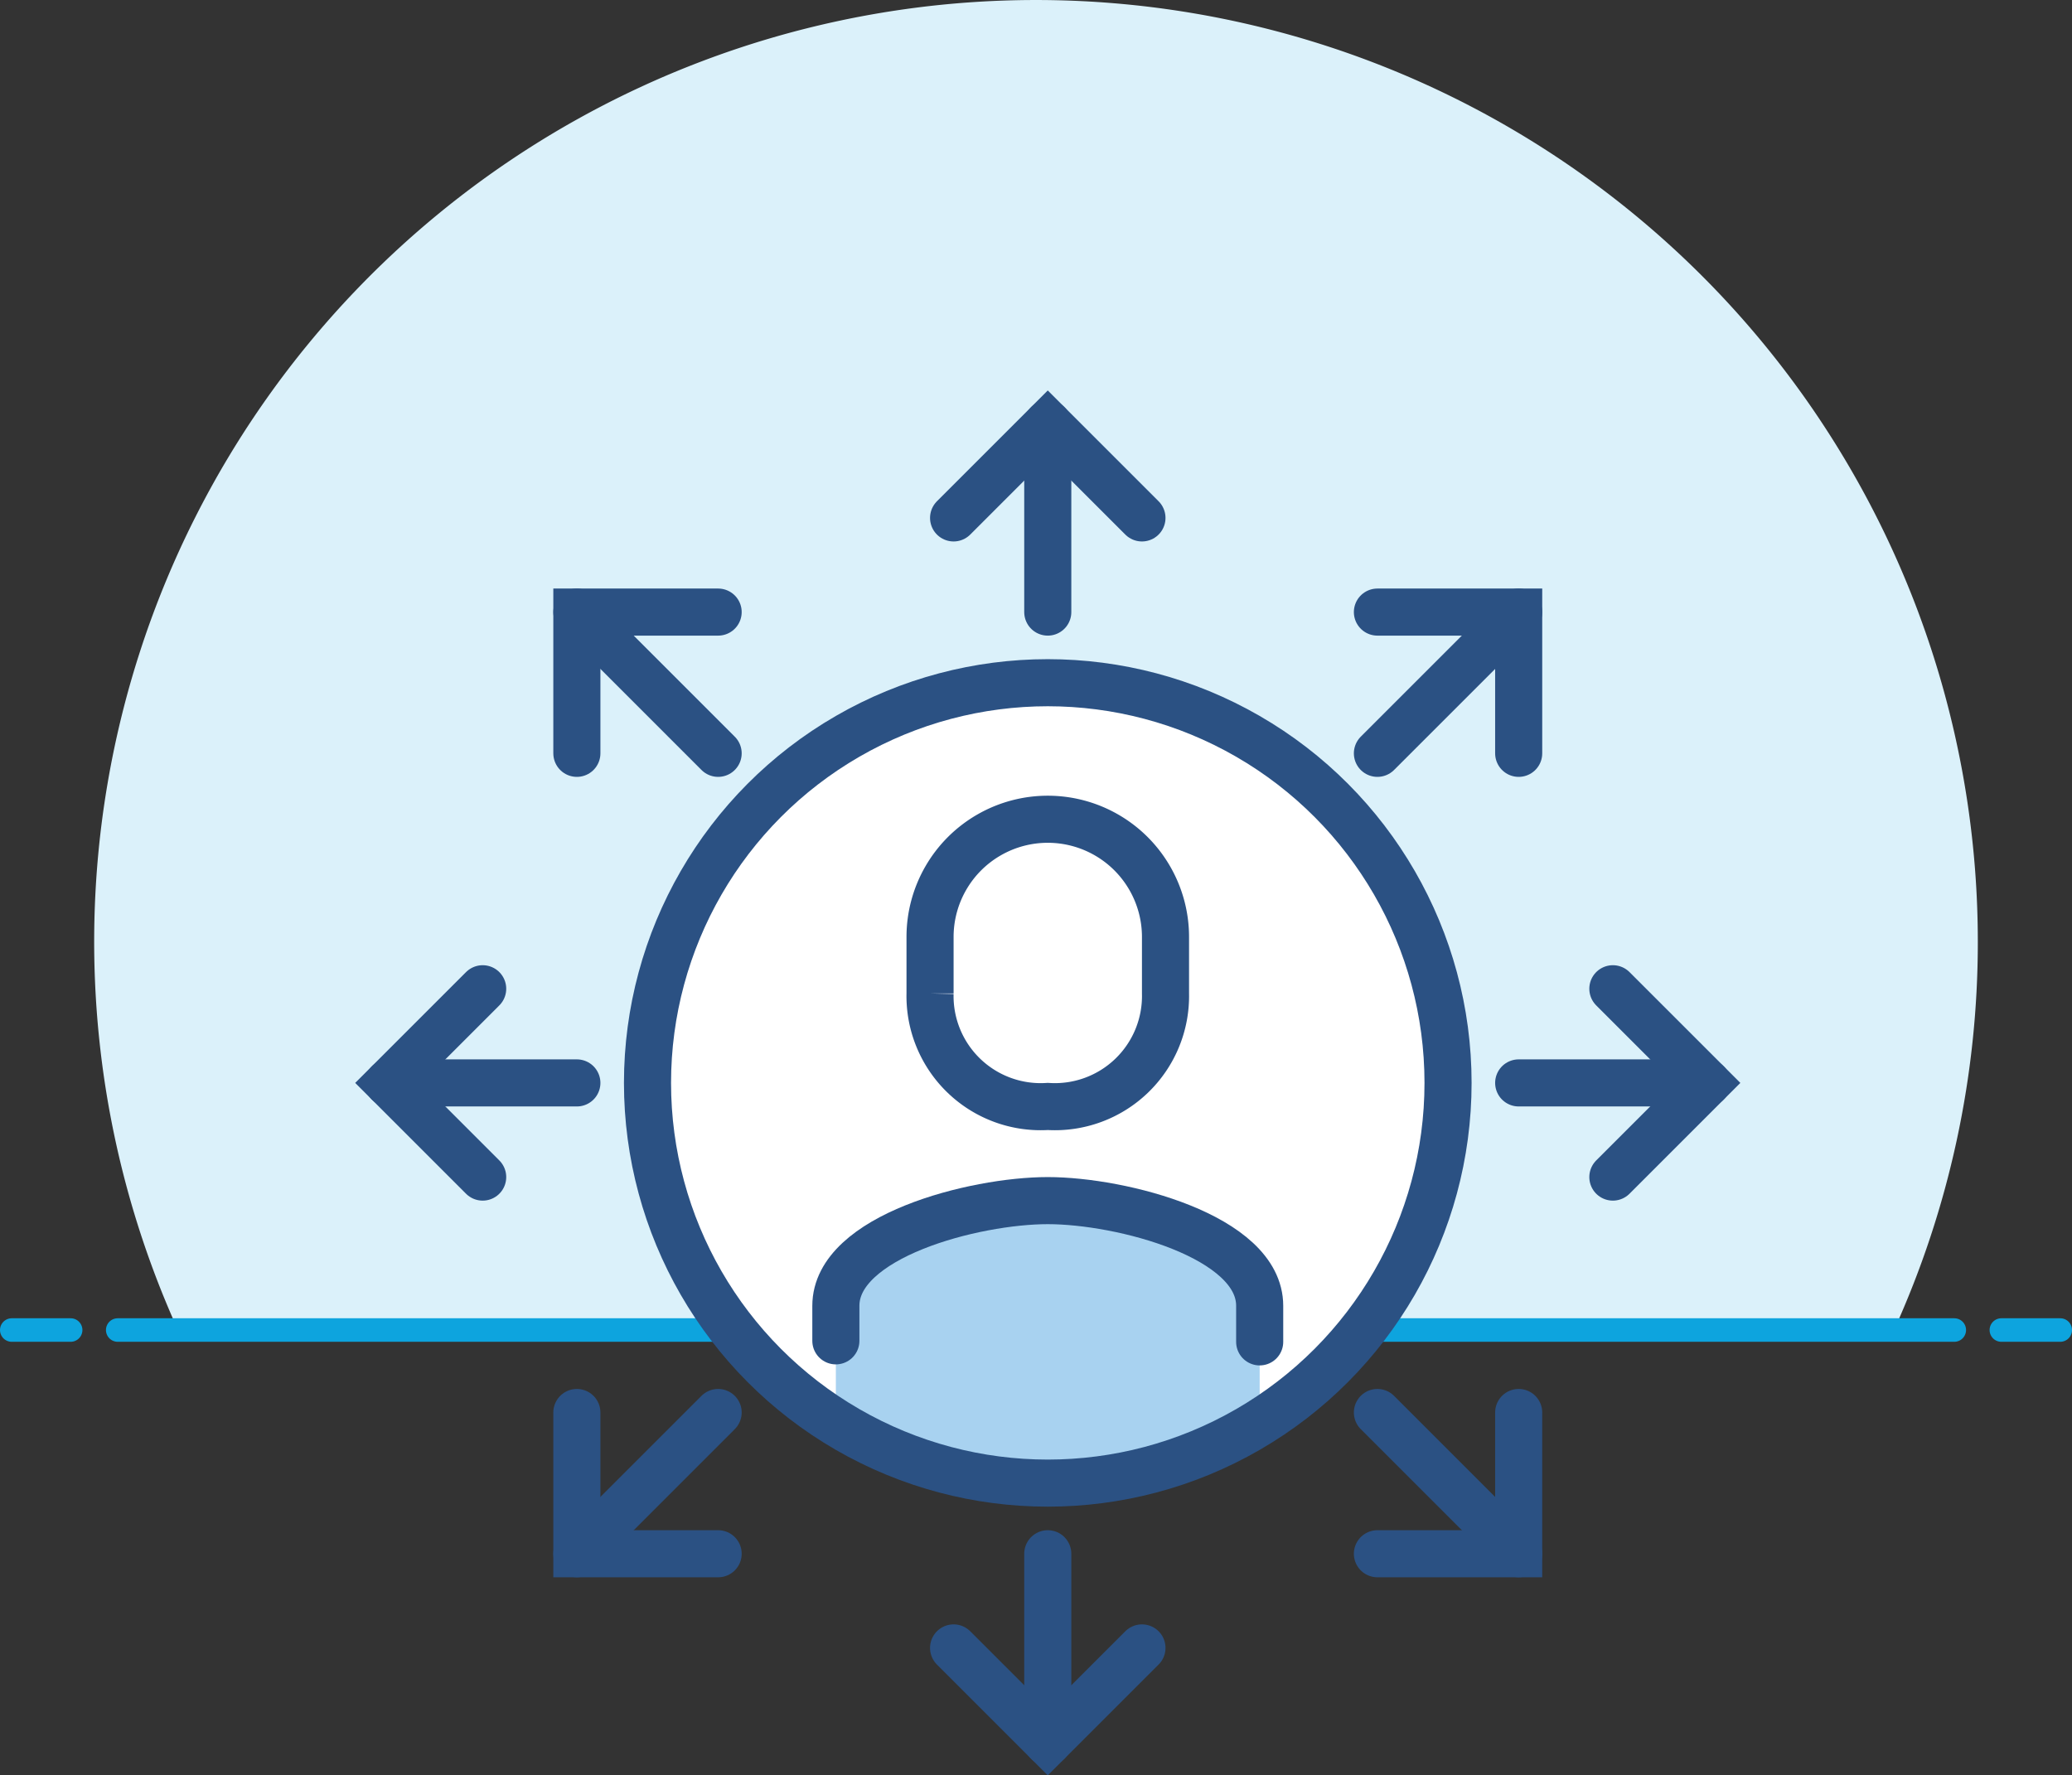 <svg xmlns="http://www.w3.org/2000/svg" width="88" height="75.414" viewBox="0 0 88 75.414">
  <rect x="0" y="0" width="88" height="75.414" fill="#333333" stroke="none"/>
  <g id="speed_scale" transform="translate(-1264.5 -1809)">
    <g id="Post-A-Job" transform="translate(1258.5 1793.757)">
      <path id="Path_425" data-name="Path 425" d="M90,55.24a40,40,0,1,0-76.44,16.5H86.44A39.85,39.85,0,0,0,90,55.24Z" fill="#dbf1fa"/>
      <path id="Path_467" data-name="Path 467" d="M0,0H78" transform="translate(11 71.74)" fill="none" stroke="#0da4de" stroke-linecap="round" stroke-width="1"/>
      <line id="Line_2" data-name="Line 2" x2="2.5" transform="translate(6.5 71.74)" fill="none" stroke="#0da4de" stroke-linecap="round" stroke-linejoin="round" stroke-width="1"/>
      <line id="Line_3" data-name="Line 3" x2="2.5" transform="translate(91 71.74)" fill="none" stroke="#0da4de" stroke-linecap="round" stroke-linejoin="round" stroke-width="1"/>
    </g>
    <g id="_15-opportunities" data-name="15-opportunities" transform="translate(346 1702)">
      <circle id="Ellipse_33" data-name="Ellipse 33" cx="17" cy="17" r="17" transform="translate(946 136)" fill="#fff"/>
      <path id="Path_551" data-name="Path 551" d="M963,158c-3.126,0-9,1.516-9,4.468V167.4a16.893,16.893,0,0,0,18,0v-4.936C972,159.516,966.126,158,963,158Z" fill="#a8d2f0"/>
      <circle id="Ellipse_34" data-name="Ellipse 34" cx="17" cy="17" r="17" transform="translate(946 136)" fill="none" stroke="#2b5183" stroke-linecap="round" stroke-miterlimit="10" stroke-width="2"/>
      <path id="Path_552" data-name="Path 552" d="M972,164v-1.532c0-2.951-5.874-4.468-9-4.468s-9,1.516-9,4.468v1.488" fill="none" stroke="#2b5183" stroke-linecap="round" stroke-miterlimit="10" stroke-width="2"/>
      <path id="Path_553" data-name="Path 553" d="M963,154a4.7,4.7,0,0,0,5-4.8v-2.4a5,5,0,0,0-10,0v2.4A4.7,4.7,0,0,0,963,154Z" fill="none" stroke="#2b5183" stroke-linecap="round" stroke-miterlimit="10" stroke-width="2"/>
      <line id="Line_29" data-name="Line 29" y1="8" transform="translate(963 125)" fill="none" stroke="#2b5183" stroke-linecap="round" stroke-miterlimit="10" stroke-width="2"/>
      <path id="Path_554" data-name="Path 554" d="M967,129l-4-4-4,4" fill="none" stroke="#2b5183" stroke-linecap="round" stroke-miterlimit="10" stroke-width="2"/>
      <line id="Line_30" data-name="Line 30" x1="6" y1="6" transform="translate(943 133)" fill="none" stroke="#2b5183" stroke-linecap="round" stroke-miterlimit="10" stroke-width="2"/>
      <path id="Path_555" data-name="Path 555" d="M949,133h-6v6" fill="none" stroke="#2b5183" stroke-linecap="round" stroke-miterlimit="10" stroke-width="2"/>
      <line id="Line_31" data-name="Line 31" y1="6" x2="6" transform="translate(977 133)" fill="none" stroke="#2b5183" stroke-linecap="round" stroke-miterlimit="10" stroke-width="2"/>
      <path id="Path_556" data-name="Path 556" d="M977,133h6v6" fill="none" stroke="#2b5183" stroke-linecap="round" stroke-miterlimit="10" stroke-width="2"/>
      <line id="Line_32" data-name="Line 32" x1="6" y2="6" transform="translate(943 167)" fill="none" stroke="#2b5183" stroke-linecap="round" stroke-miterlimit="10" stroke-width="2"/>
      <path id="Path_557" data-name="Path 557" d="M949,173h-6v-6" fill="none" stroke="#2b5183" stroke-linecap="round" stroke-miterlimit="10" stroke-width="2"/>
      <line id="Line_33" data-name="Line 33" x2="6" y2="6" transform="translate(977 167)" fill="none" stroke="#2b5183" stroke-linecap="round" stroke-miterlimit="10" stroke-width="2"/>
      <path id="Path_558" data-name="Path 558" d="M977,173h6v-6" fill="none" stroke="#2b5183" stroke-linecap="round" stroke-miterlimit="10" stroke-width="2"/>
      <line id="Line_34" data-name="Line 34" x1="8" transform="translate(935 153)" fill="none" stroke="#2b5183" stroke-linecap="round" stroke-miterlimit="10" stroke-width="2"/>
      <path id="Path_559" data-name="Path 559" d="M939,149l-4,4,4,4" fill="none" stroke="#2b5183" stroke-linecap="round" stroke-miterlimit="10" stroke-width="2"/>
      <line id="Line_35" data-name="Line 35" y2="8" transform="translate(963 173)" fill="none" stroke="#2b5183" stroke-linecap="round" stroke-miterlimit="10" stroke-width="2"/>
      <path id="Path_560" data-name="Path 560" d="M959,177l4,4,4-4" fill="none" stroke="#2b5183" stroke-linecap="round" stroke-miterlimit="10" stroke-width="2"/>
      <line id="Line_36" data-name="Line 36" x2="8" transform="translate(983 153)" fill="none" stroke="#2b5183" stroke-linecap="round" stroke-miterlimit="10" stroke-width="2"/>
      <path id="Path_561" data-name="Path 561" d="M987,157l4-4-4-4" fill="none" stroke="#2b5183" stroke-linecap="round" stroke-miterlimit="10" stroke-width="2"/>
    </g>
  </g>
</svg>
